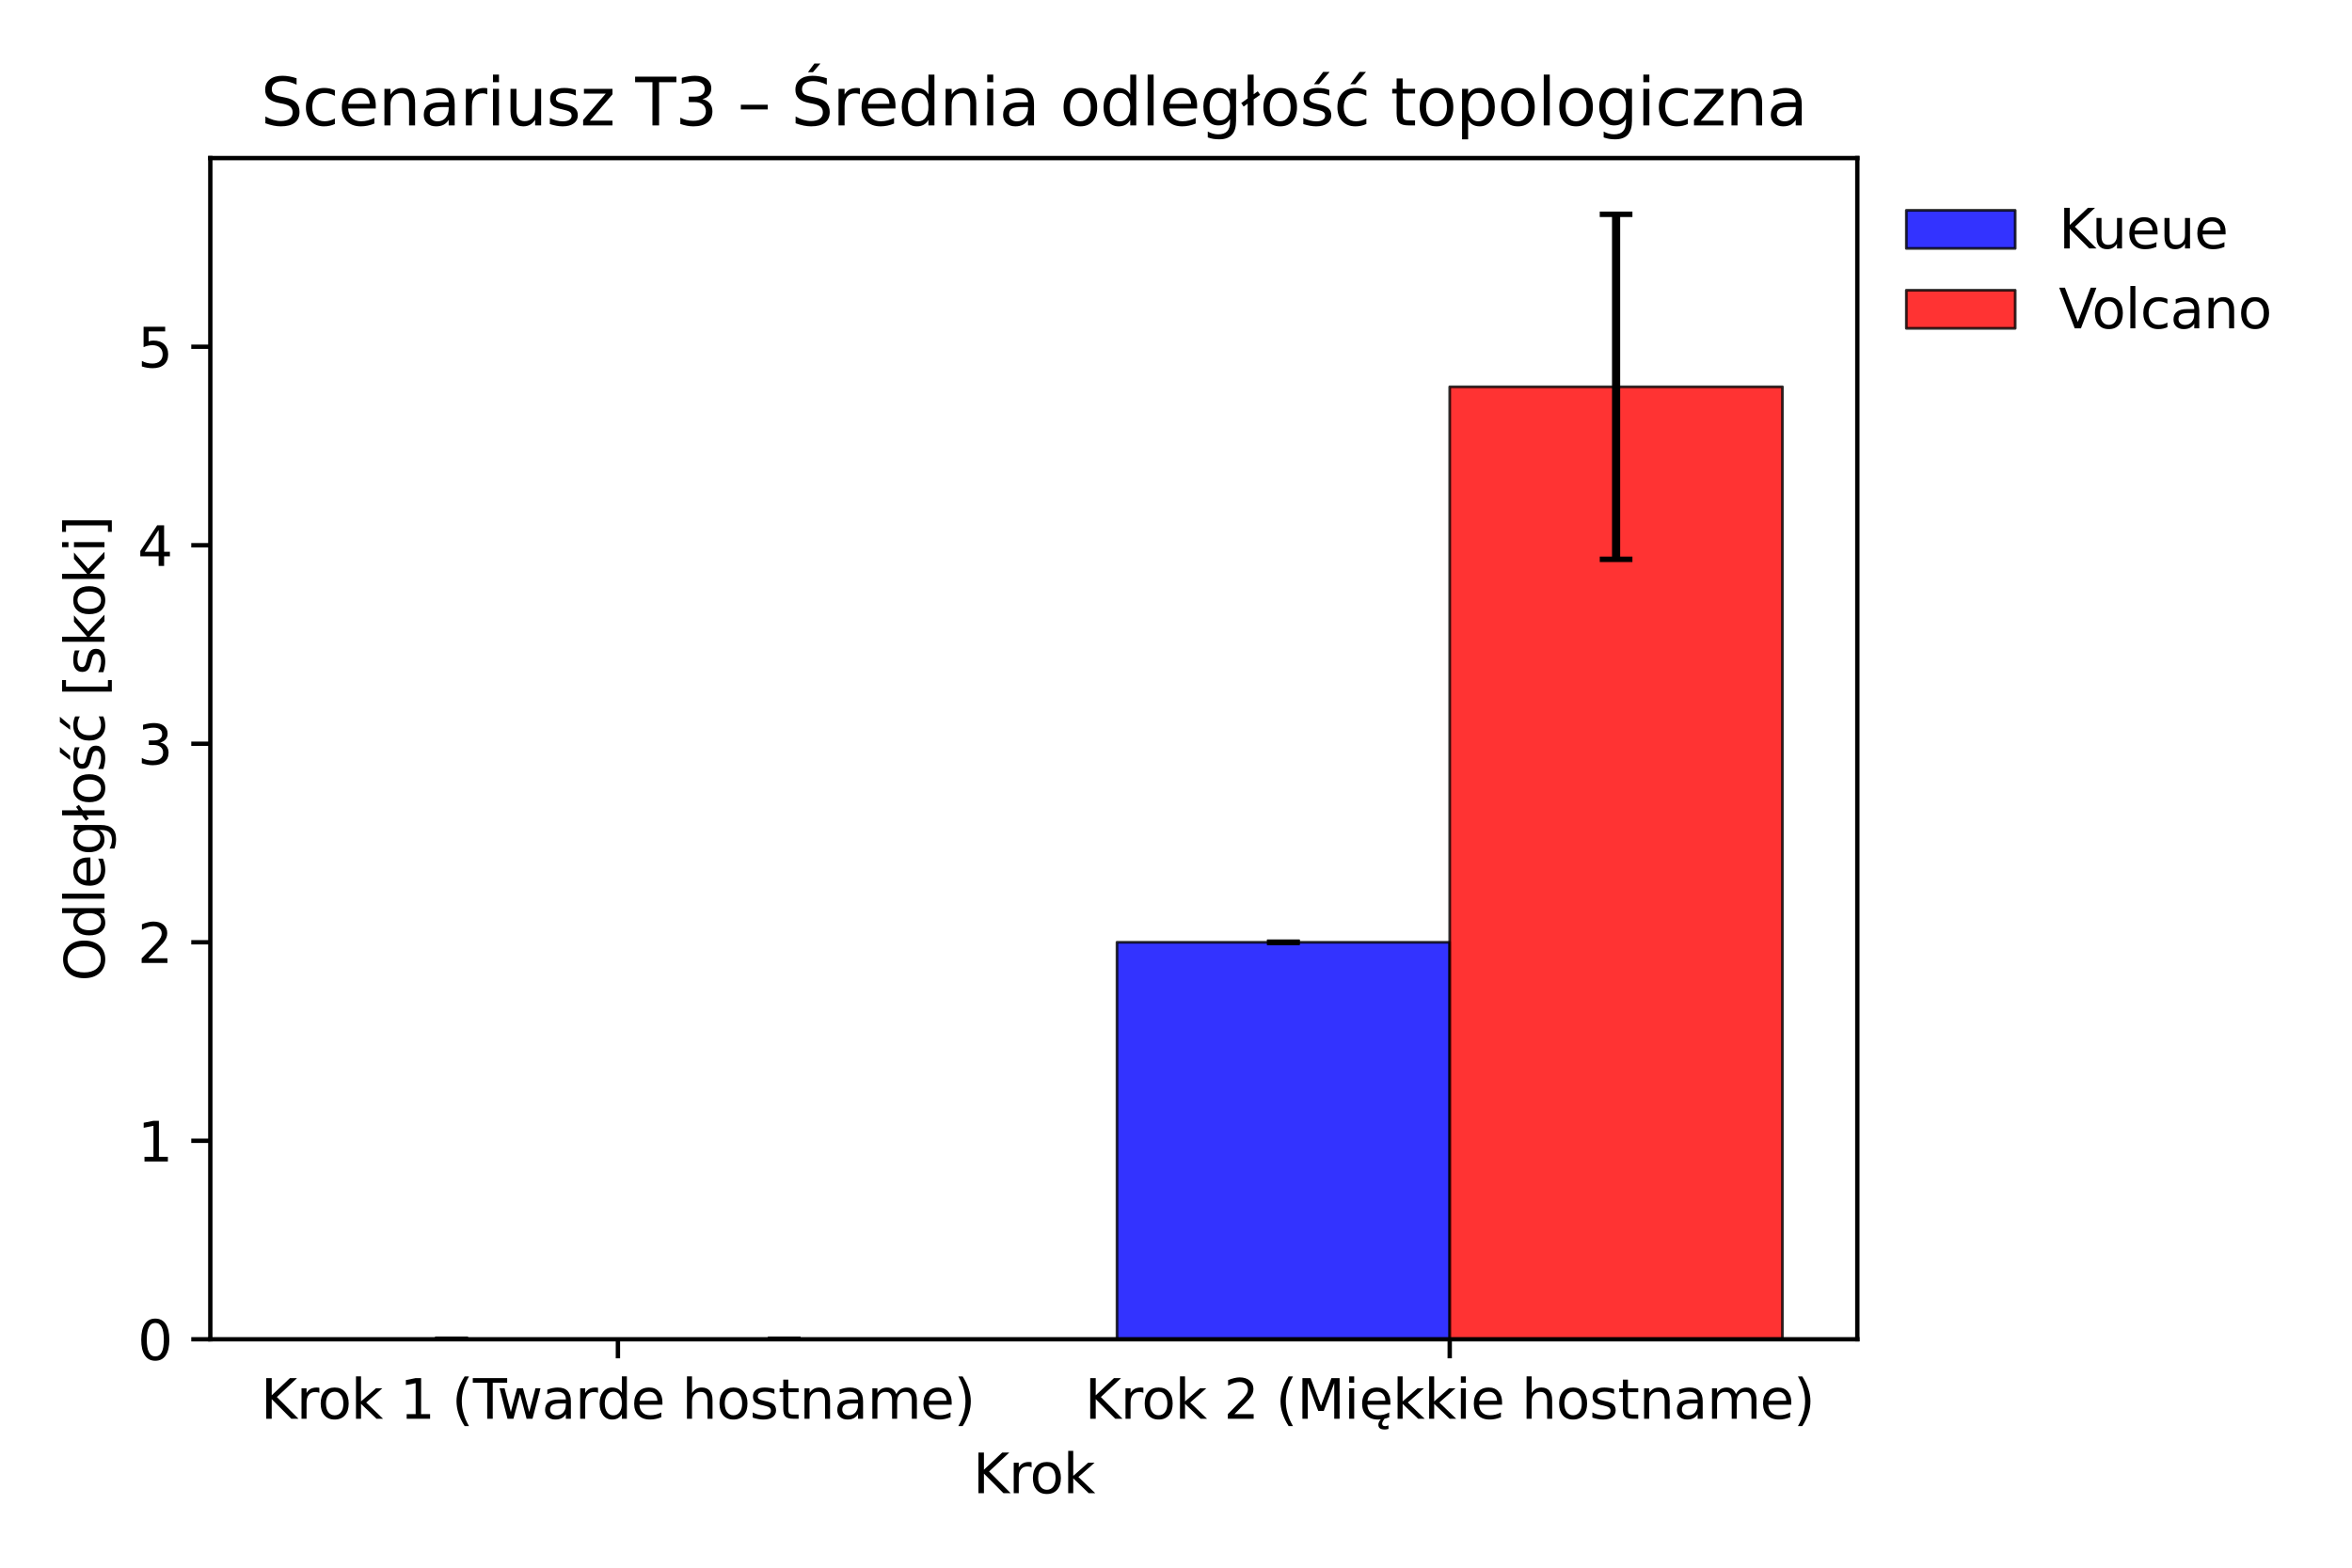 <?xml version="1.0" encoding="utf-8" standalone="no"?>
<!DOCTYPE svg PUBLIC "-//W3C//DTD SVG 1.1//EN"
  "http://www.w3.org/Graphics/SVG/1.1/DTD/svg11.dtd">
<svg xmlns:xlink="http://www.w3.org/1999/xlink" width="432pt" height="288pt" viewBox="0 0 432 288" xmlns="http://www.w3.org/2000/svg" version="1.1">
 <defs>
  <style type="text/css">*{stroke-linejoin: round; stroke-linecap: butt}</style>
 </defs>
 <g id="figure_1">
  <g id="patch_1">
   <path d="M 0 288 
L 432 288 
L 432 0 
L 0 0 
z
" style="fill: #ffffff"/>
  </g>
  <g id="axes_1">
   <g id="patch_2">
    <path d="M 38.63 246.04 
L 341.14 246.04 
L 341.14 29.04 
L 38.63 29.04 
z
" style="fill: #ffffff"/>
   </g>
   <g id="patch_3">
    <path d="M 52.38 246.04 
L 113.494 246.04 
L 113.494 246.04 
L 52.38 246.04 
z
" clip-path="url(#p9c3e408f14)" style="fill: #0000ff; opacity: 0.8; stroke: #000000; stroke-width: 0.5; stroke-linejoin: miter"/>
   </g>
   <g id="patch_4">
    <path d="M 205.163 246.04 
L 266.276 246.04 
L 266.276 173.103 
L 205.163 173.103 
z
" clip-path="url(#p9c3e408f14)" style="fill: #0000ff; opacity: 0.8; stroke: #000000; stroke-width: 0.5; stroke-linejoin: miter"/>
   </g>
   <g id="patch_5">
    <path d="M 113.494 246.04 
L 174.607 246.04 
L 174.607 246.04 
L 113.494 246.04 
z
" clip-path="url(#p9c3e408f14)" style="fill: #ff0000; opacity: 0.8; stroke: #000000; stroke-width: 0.5; stroke-linejoin: miter"/>
   </g>
   <g id="patch_6">
    <path d="M 266.276 246.04 
L 327.39 246.04 
L 327.39 71.064 
L 266.276 71.064 
z
" clip-path="url(#p9c3e408f14)" style="fill: #ff0000; opacity: 0.8; stroke: #000000; stroke-width: 0.5; stroke-linejoin: miter"/>
   </g>
   <g id="matplotlib.axis_1">
    <g id="xtick_1">
     <g id="line2d_1">
      <defs>
       <path id="m2f4b1c90ae" d="M 0 0 
L 0 3.5 
" style="stroke: #000000; stroke-width: 0.8"/>
      </defs>
      <g>
       <use xlink:href="#m2f4b1c90ae" x="113.494" y="246.04" style="stroke: #000000; stroke-width: 0.8"/>
      </g>
     </g>
     <g id="text_1">
      <!-- Krok 1 (Twarde hostname) -->
      <g transform="translate(47.894 260.638) scale(0.1 -0.1)">
       <defs>
        <path id="DejaVuSans-4b" d="M 628 4666 
L 1259 4666 
L 1259 2694 
L 3353 4666 
L 4166 4666 
L 1850 2491 
L 4331 0 
L 3500 0 
L 1259 2247 
L 1259 0 
L 628 0 
L 628 4666 
z
" transform="scale(0.016)"/>
        <path id="DejaVuSans-72" d="M 2631 2963 
Q 2534 3019 2420 3045 
Q 2306 3072 2169 3072 
Q 1681 3072 1420 2755 
Q 1159 2438 1159 1844 
L 1159 0 
L 581 0 
L 581 3500 
L 1159 3500 
L 1159 2956 
Q 1341 3275 1631 3429 
Q 1922 3584 2338 3584 
Q 2397 3584 2469 3576 
Q 2541 3569 2628 3553 
L 2631 2963 
z
" transform="scale(0.016)"/>
        <path id="DejaVuSans-6f" d="M 1959 3097 
Q 1497 3097 1228 2736 
Q 959 2375 959 1747 
Q 959 1119 1226 758 
Q 1494 397 1959 397 
Q 2419 397 2687 759 
Q 2956 1122 2956 1747 
Q 2956 2369 2687 2733 
Q 2419 3097 1959 3097 
z
M 1959 3584 
Q 2709 3584 3137 3096 
Q 3566 2609 3566 1747 
Q 3566 888 3137 398 
Q 2709 -91 1959 -91 
Q 1206 -91 779 398 
Q 353 888 353 1747 
Q 353 2609 779 3096 
Q 1206 3584 1959 3584 
z
" transform="scale(0.016)"/>
        <path id="DejaVuSans-6b" d="M 581 4863 
L 1159 4863 
L 1159 1991 
L 2875 3500 
L 3609 3500 
L 1753 1863 
L 3688 0 
L 2938 0 
L 1159 1709 
L 1159 0 
L 581 0 
L 581 4863 
z
" transform="scale(0.016)"/>
        <path id="DejaVuSans-20" transform="scale(0.016)"/>
        <path id="DejaVuSans-31" d="M 794 531 
L 1825 531 
L 1825 4091 
L 703 3866 
L 703 4441 
L 1819 4666 
L 2450 4666 
L 2450 531 
L 3481 531 
L 3481 0 
L 794 0 
L 794 531 
z
" transform="scale(0.016)"/>
        <path id="DejaVuSans-28" d="M 1984 4856 
Q 1566 4138 1362 3434 
Q 1159 2731 1159 2009 
Q 1159 1288 1364 580 
Q 1569 -128 1984 -844 
L 1484 -844 
Q 1016 -109 783 600 
Q 550 1309 550 2009 
Q 550 2706 781 3412 
Q 1013 4119 1484 4856 
L 1984 4856 
z
" transform="scale(0.016)"/>
        <path id="DejaVuSans-54" d="M -19 4666 
L 3928 4666 
L 3928 4134 
L 2272 4134 
L 2272 0 
L 1638 0 
L 1638 4134 
L -19 4134 
L -19 4666 
z
" transform="scale(0.016)"/>
        <path id="DejaVuSans-77" d="M 269 3500 
L 844 3500 
L 1563 769 
L 2278 3500 
L 2956 3500 
L 3675 769 
L 4391 3500 
L 4966 3500 
L 4050 0 
L 3372 0 
L 2619 2869 
L 1863 0 
L 1184 0 
L 269 3500 
z
" transform="scale(0.016)"/>
        <path id="DejaVuSans-61" d="M 2194 1759 
Q 1497 1759 1228 1600 
Q 959 1441 959 1056 
Q 959 750 1161 570 
Q 1363 391 1709 391 
Q 2188 391 2477 730 
Q 2766 1069 2766 1631 
L 2766 1759 
L 2194 1759 
z
M 3341 1997 
L 3341 0 
L 2766 0 
L 2766 531 
Q 2569 213 2275 61 
Q 1981 -91 1556 -91 
Q 1019 -91 701 211 
Q 384 513 384 1019 
Q 384 1609 779 1909 
Q 1175 2209 1959 2209 
L 2766 2209 
L 2766 2266 
Q 2766 2663 2505 2880 
Q 2244 3097 1772 3097 
Q 1472 3097 1187 3025 
Q 903 2953 641 2809 
L 641 3341 
Q 956 3463 1253 3523 
Q 1550 3584 1831 3584 
Q 2591 3584 2966 3190 
Q 3341 2797 3341 1997 
z
" transform="scale(0.016)"/>
        <path id="DejaVuSans-64" d="M 2906 2969 
L 2906 4863 
L 3481 4863 
L 3481 0 
L 2906 0 
L 2906 525 
Q 2725 213 2448 61 
Q 2172 -91 1784 -91 
Q 1150 -91 751 415 
Q 353 922 353 1747 
Q 353 2572 751 3078 
Q 1150 3584 1784 3584 
Q 2172 3584 2448 3432 
Q 2725 3281 2906 2969 
z
M 947 1747 
Q 947 1113 1208 752 
Q 1469 391 1925 391 
Q 2381 391 2643 752 
Q 2906 1113 2906 1747 
Q 2906 2381 2643 2742 
Q 2381 3103 1925 3103 
Q 1469 3103 1208 2742 
Q 947 2381 947 1747 
z
" transform="scale(0.016)"/>
        <path id="DejaVuSans-65" d="M 3597 1894 
L 3597 1613 
L 953 1613 
Q 991 1019 1311 708 
Q 1631 397 2203 397 
Q 2534 397 2845 478 
Q 3156 559 3463 722 
L 3463 178 
Q 3153 47 2828 -22 
Q 2503 -91 2169 -91 
Q 1331 -91 842 396 
Q 353 884 353 1716 
Q 353 2575 817 3079 
Q 1281 3584 2069 3584 
Q 2775 3584 3186 3129 
Q 3597 2675 3597 1894 
z
M 3022 2063 
Q 3016 2534 2758 2815 
Q 2500 3097 2075 3097 
Q 1594 3097 1305 2825 
Q 1016 2553 972 2059 
L 3022 2063 
z
" transform="scale(0.016)"/>
        <path id="DejaVuSans-68" d="M 3513 2113 
L 3513 0 
L 2938 0 
L 2938 2094 
Q 2938 2591 2744 2837 
Q 2550 3084 2163 3084 
Q 1697 3084 1428 2787 
Q 1159 2491 1159 1978 
L 1159 0 
L 581 0 
L 581 4863 
L 1159 4863 
L 1159 2956 
Q 1366 3272 1645 3428 
Q 1925 3584 2291 3584 
Q 2894 3584 3203 3211 
Q 3513 2838 3513 2113 
z
" transform="scale(0.016)"/>
        <path id="DejaVuSans-73" d="M 2834 3397 
L 2834 2853 
Q 2591 2978 2328 3040 
Q 2066 3103 1784 3103 
Q 1356 3103 1142 2972 
Q 928 2841 928 2578 
Q 928 2378 1081 2264 
Q 1234 2150 1697 2047 
L 1894 2003 
Q 2506 1872 2764 1633 
Q 3022 1394 3022 966 
Q 3022 478 2636 193 
Q 2250 -91 1575 -91 
Q 1294 -91 989 -36 
Q 684 19 347 128 
L 347 722 
Q 666 556 975 473 
Q 1284 391 1588 391 
Q 1994 391 2212 530 
Q 2431 669 2431 922 
Q 2431 1156 2273 1281 
Q 2116 1406 1581 1522 
L 1381 1569 
Q 847 1681 609 1914 
Q 372 2147 372 2553 
Q 372 3047 722 3315 
Q 1072 3584 1716 3584 
Q 2034 3584 2315 3537 
Q 2597 3491 2834 3397 
z
" transform="scale(0.016)"/>
        <path id="DejaVuSans-74" d="M 1172 4494 
L 1172 3500 
L 2356 3500 
L 2356 3053 
L 1172 3053 
L 1172 1153 
Q 1172 725 1289 603 
Q 1406 481 1766 481 
L 2356 481 
L 2356 0 
L 1766 0 
Q 1100 0 847 248 
Q 594 497 594 1153 
L 594 3053 
L 172 3053 
L 172 3500 
L 594 3500 
L 594 4494 
L 1172 4494 
z
" transform="scale(0.016)"/>
        <path id="DejaVuSans-6e" d="M 3513 2113 
L 3513 0 
L 2938 0 
L 2938 2094 
Q 2938 2591 2744 2837 
Q 2550 3084 2163 3084 
Q 1697 3084 1428 2787 
Q 1159 2491 1159 1978 
L 1159 0 
L 581 0 
L 581 3500 
L 1159 3500 
L 1159 2956 
Q 1366 3272 1645 3428 
Q 1925 3584 2291 3584 
Q 2894 3584 3203 3211 
Q 3513 2838 3513 2113 
z
" transform="scale(0.016)"/>
        <path id="DejaVuSans-6d" d="M 3328 2828 
Q 3544 3216 3844 3400 
Q 4144 3584 4550 3584 
Q 5097 3584 5394 3201 
Q 5691 2819 5691 2113 
L 5691 0 
L 5113 0 
L 5113 2094 
Q 5113 2597 4934 2840 
Q 4756 3084 4391 3084 
Q 3944 3084 3684 2787 
Q 3425 2491 3425 1978 
L 3425 0 
L 2847 0 
L 2847 2094 
Q 2847 2600 2669 2842 
Q 2491 3084 2119 3084 
Q 1678 3084 1418 2786 
Q 1159 2488 1159 1978 
L 1159 0 
L 581 0 
L 581 3500 
L 1159 3500 
L 1159 2956 
Q 1356 3278 1631 3431 
Q 1906 3584 2284 3584 
Q 2666 3584 2933 3390 
Q 3200 3197 3328 2828 
z
" transform="scale(0.016)"/>
        <path id="DejaVuSans-29" d="M 513 4856 
L 1013 4856 
Q 1481 4119 1714 3412 
Q 1947 2706 1947 2009 
Q 1947 1309 1714 600 
Q 1481 -109 1013 -844 
L 513 -844 
Q 928 -128 1133 580 
Q 1338 1288 1338 2009 
Q 1338 2731 1133 3434 
Q 928 4138 513 4856 
z
" transform="scale(0.016)"/>
       </defs>
       <use xlink:href="#DejaVuSans-4b"/>
       <use xlink:href="#DejaVuSans-72" transform="translate(65.576 0)"/>
       <use xlink:href="#DejaVuSans-6f" transform="translate(104.439 0)"/>
       <use xlink:href="#DejaVuSans-6b" transform="translate(165.621 0)"/>
       <use xlink:href="#DejaVuSans-20" transform="translate(223.531 0)"/>
       <use xlink:href="#DejaVuSans-31" transform="translate(255.318 0)"/>
       <use xlink:href="#DejaVuSans-20" transform="translate(318.941 0)"/>
       <use xlink:href="#DejaVuSans-28" transform="translate(350.729 0)"/>
       <use xlink:href="#DejaVuSans-54" transform="translate(389.742 0)"/>
       <use xlink:href="#DejaVuSans-77" transform="translate(434.326 0)"/>
       <use xlink:href="#DejaVuSans-61" transform="translate(516.113 0)"/>
       <use xlink:href="#DejaVuSans-72" transform="translate(577.393 0)"/>
       <use xlink:href="#DejaVuSans-64" transform="translate(616.756 0)"/>
       <use xlink:href="#DejaVuSans-65" transform="translate(680.232 0)"/>
       <use xlink:href="#DejaVuSans-20" transform="translate(741.756 0)"/>
       <use xlink:href="#DejaVuSans-68" transform="translate(773.543 0)"/>
       <use xlink:href="#DejaVuSans-6f" transform="translate(836.922 0)"/>
       <use xlink:href="#DejaVuSans-73" transform="translate(898.104 0)"/>
       <use xlink:href="#DejaVuSans-74" transform="translate(950.203 0)"/>
       <use xlink:href="#DejaVuSans-6e" transform="translate(989.412 0)"/>
       <use xlink:href="#DejaVuSans-61" transform="translate(1052.791 0)"/>
       <use xlink:href="#DejaVuSans-6d" transform="translate(1114.07 0)"/>
       <use xlink:href="#DejaVuSans-65" transform="translate(1211.482 0)"/>
       <use xlink:href="#DejaVuSans-29" transform="translate(1273.006 0)"/>
      </g>
     </g>
    </g>
    <g id="xtick_2">
     <g id="line2d_2">
      <g>
       <use xlink:href="#m2f4b1c90ae" x="266.276" y="246.04" style="stroke: #000000; stroke-width: 0.8"/>
      </g>
     </g>
     <g id="text_2">
      <!-- Krok 2 (Miękkie hostname) -->
      <g transform="translate(199.241 260.638) scale(0.1 -0.1)">
       <defs>
        <path id="DejaVuSans-32" d="M 1228 531 
L 3431 531 
L 3431 0 
L 469 0 
L 469 531 
Q 828 903 1448 1529 
Q 2069 2156 2228 2338 
Q 2531 2678 2651 2914 
Q 2772 3150 2772 3378 
Q 2772 3750 2511 3984 
Q 2250 4219 1831 4219 
Q 1534 4219 1204 4116 
Q 875 4013 500 3803 
L 500 4441 
Q 881 4594 1212 4672 
Q 1544 4750 1819 4750 
Q 2544 4750 2975 4387 
Q 3406 4025 3406 3419 
Q 3406 3131 3298 2873 
Q 3191 2616 2906 2266 
Q 2828 2175 2409 1742 
Q 1991 1309 1228 531 
z
" transform="scale(0.016)"/>
        <path id="DejaVuSans-4d" d="M 628 4666 
L 1569 4666 
L 2759 1491 
L 3956 4666 
L 4897 4666 
L 4897 0 
L 4281 0 
L 4281 4097 
L 3078 897 
L 2444 897 
L 1241 4097 
L 1241 0 
L 628 0 
L 628 4666 
z
" transform="scale(0.016)"/>
        <path id="DejaVuSans-69" d="M 603 3500 
L 1178 3500 
L 1178 0 
L 603 0 
L 603 3500 
z
M 603 4863 
L 1178 4863 
L 1178 4134 
L 603 4134 
L 603 4863 
z
" transform="scale(0.016)"/>
        <path id="DejaVuSans-119" d="M 3597 1894 
L 3597 1613 
L 953 1613 
Q 991 1019 1311 708 
Q 1631 397 2203 397 
Q 2534 397 2845 478 
Q 3156 559 3463 722 
L 3463 178 
Q 3153 47 2828 -22 
Q 2503 -91 2169 -91 
Q 1331 -91 842 396 
Q 353 884 353 1716 
Q 353 2575 817 3079 
Q 1281 3584 2069 3584 
Q 2775 3584 3186 3129 
Q 3597 2675 3597 1894 
z
M 3022 2063 
Q 3016 2534 2758 2815 
Q 2500 3097 2075 3097 
Q 1594 3097 1305 2825 
Q 1016 2553 972 2059 
L 3022 2063 
z
M 2551 0 
L 2923 0 
Q 2782 -191 2715 -328 
Q 2648 -466 2648 -563 
Q 2648 -706 2734 -778 
Q 2820 -850 2989 -850 
Q 3089 -850 3185 -826 
Q 3282 -803 3379 -756 
L 3379 -1172 
Q 3260 -1203 3154 -1218 
Q 3048 -1234 2954 -1234 
Q 2573 -1234 2393 -1098 
Q 2214 -963 2214 -672 
Q 2214 -522 2296 -358 
Q 2379 -194 2551 0 
z
" transform="scale(0.016)"/>
       </defs>
       <use xlink:href="#DejaVuSans-4b"/>
       <use xlink:href="#DejaVuSans-72" transform="translate(65.576 0)"/>
       <use xlink:href="#DejaVuSans-6f" transform="translate(104.439 0)"/>
       <use xlink:href="#DejaVuSans-6b" transform="translate(165.621 0)"/>
       <use xlink:href="#DejaVuSans-20" transform="translate(223.531 0)"/>
       <use xlink:href="#DejaVuSans-32" transform="translate(255.318 0)"/>
       <use xlink:href="#DejaVuSans-20" transform="translate(318.941 0)"/>
       <use xlink:href="#DejaVuSans-28" transform="translate(350.729 0)"/>
       <use xlink:href="#DejaVuSans-4d" transform="translate(389.742 0)"/>
       <use xlink:href="#DejaVuSans-69" transform="translate(476.021 0)"/>
       <use xlink:href="#DejaVuSans-119" transform="translate(503.805 0)"/>
       <use xlink:href="#DejaVuSans-6b" transform="translate(565.328 0)"/>
       <use xlink:href="#DejaVuSans-6b" transform="translate(623.238 0)"/>
       <use xlink:href="#DejaVuSans-69" transform="translate(681.148 0)"/>
       <use xlink:href="#DejaVuSans-65" transform="translate(708.932 0)"/>
       <use xlink:href="#DejaVuSans-20" transform="translate(770.455 0)"/>
       <use xlink:href="#DejaVuSans-68" transform="translate(802.242 0)"/>
       <use xlink:href="#DejaVuSans-6f" transform="translate(865.621 0)"/>
       <use xlink:href="#DejaVuSans-73" transform="translate(926.803 0)"/>
       <use xlink:href="#DejaVuSans-74" transform="translate(978.902 0)"/>
       <use xlink:href="#DejaVuSans-6e" transform="translate(1018.111 0)"/>
       <use xlink:href="#DejaVuSans-61" transform="translate(1081.49 0)"/>
       <use xlink:href="#DejaVuSans-6d" transform="translate(1142.77 0)"/>
       <use xlink:href="#DejaVuSans-65" transform="translate(1240.182 0)"/>
       <use xlink:href="#DejaVuSans-29" transform="translate(1301.705 0)"/>
      </g>
     </g>
    </g>
    <g id="text_3">
     <!-- Krok -->
     <g transform="translate(178.708 274.317) scale(0.1 -0.1)">
      <use xlink:href="#DejaVuSans-4b"/>
      <use xlink:href="#DejaVuSans-72" transform="translate(65.576 0)"/>
      <use xlink:href="#DejaVuSans-6f" transform="translate(104.439 0)"/>
      <use xlink:href="#DejaVuSans-6b" transform="translate(165.621 0)"/>
     </g>
    </g>
   </g>
   <g id="matplotlib.axis_2">
    <g id="ytick_1">
     <g id="line2d_3">
      <defs>
       <path id="m0ea8b516ca" d="M 0 0 
L -3.5 0 
" style="stroke: #000000; stroke-width: 0.8"/>
      </defs>
      <g>
       <use xlink:href="#m0ea8b516ca" x="38.63" y="246.04" style="stroke: #000000; stroke-width: 0.8"/>
      </g>
     </g>
     <g id="text_4">
      <!-- 0 -->
      <g transform="translate(25.267 249.839) scale(0.1 -0.1)">
       <defs>
        <path id="DejaVuSans-30" d="M 2034 4250 
Q 1547 4250 1301 3770 
Q 1056 3291 1056 2328 
Q 1056 1369 1301 889 
Q 1547 409 2034 409 
Q 2525 409 2770 889 
Q 3016 1369 3016 2328 
Q 3016 3291 2770 3770 
Q 2525 4250 2034 4250 
z
M 2034 4750 
Q 2819 4750 3233 4129 
Q 3647 3509 3647 2328 
Q 3647 1150 3233 529 
Q 2819 -91 2034 -91 
Q 1250 -91 836 529 
Q 422 1150 422 2328 
Q 422 3509 836 4129 
Q 1250 4750 2034 4750 
z
" transform="scale(0.016)"/>
       </defs>
       <use xlink:href="#DejaVuSans-30"/>
      </g>
     </g>
    </g>
    <g id="ytick_2">
     <g id="line2d_4">
      <g>
       <use xlink:href="#m0ea8b516ca" x="38.63" y="209.571" style="stroke: #000000; stroke-width: 0.8"/>
      </g>
     </g>
     <g id="text_5">
      <!-- 1 -->
      <g transform="translate(25.267 213.371) scale(0.1 -0.1)">
       <use xlink:href="#DejaVuSans-31"/>
      </g>
     </g>
    </g>
    <g id="ytick_3">
     <g id="line2d_5">
      <g>
       <use xlink:href="#m0ea8b516ca" x="38.63" y="173.103" style="stroke: #000000; stroke-width: 0.8"/>
      </g>
     </g>
     <g id="text_6">
      <!-- 2 -->
      <g transform="translate(25.267 176.902) scale(0.1 -0.1)">
       <use xlink:href="#DejaVuSans-32"/>
      </g>
     </g>
    </g>
    <g id="ytick_4">
     <g id="line2d_6">
      <g>
       <use xlink:href="#m0ea8b516ca" x="38.63" y="136.634" style="stroke: #000000; stroke-width: 0.8"/>
      </g>
     </g>
     <g id="text_7">
      <!-- 3 -->
      <g transform="translate(25.267 140.433) scale(0.1 -0.1)">
       <defs>
        <path id="DejaVuSans-33" d="M 2597 2516 
Q 3050 2419 3304 2112 
Q 3559 1806 3559 1356 
Q 3559 666 3084 287 
Q 2609 -91 1734 -91 
Q 1441 -91 1130 -33 
Q 819 25 488 141 
L 488 750 
Q 750 597 1062 519 
Q 1375 441 1716 441 
Q 2309 441 2620 675 
Q 2931 909 2931 1356 
Q 2931 1769 2642 2001 
Q 2353 2234 1838 2234 
L 1294 2234 
L 1294 2753 
L 1863 2753 
Q 2328 2753 2575 2939 
Q 2822 3125 2822 3475 
Q 2822 3834 2567 4026 
Q 2313 4219 1838 4219 
Q 1578 4219 1281 4162 
Q 984 4106 628 3988 
L 628 4550 
Q 988 4650 1302 4700 
Q 1616 4750 1894 4750 
Q 2613 4750 3031 4423 
Q 3450 4097 3450 3541 
Q 3450 3153 3228 2886 
Q 3006 2619 2597 2516 
z
" transform="scale(0.016)"/>
       </defs>
       <use xlink:href="#DejaVuSans-33"/>
      </g>
     </g>
    </g>
    <g id="ytick_5">
     <g id="line2d_7">
      <g>
       <use xlink:href="#m0ea8b516ca" x="38.63" y="100.166" style="stroke: #000000; stroke-width: 0.8"/>
      </g>
     </g>
     <g id="text_8">
      <!-- 4 -->
      <g transform="translate(25.267 103.965) scale(0.1 -0.1)">
       <defs>
        <path id="DejaVuSans-34" d="M 2419 4116 
L 825 1625 
L 2419 1625 
L 2419 4116 
z
M 2253 4666 
L 3047 4666 
L 3047 1625 
L 3713 1625 
L 3713 1100 
L 3047 1100 
L 3047 0 
L 2419 0 
L 2419 1100 
L 313 1100 
L 313 1709 
L 2253 4666 
z
" transform="scale(0.016)"/>
       </defs>
       <use xlink:href="#DejaVuSans-34"/>
      </g>
     </g>
    </g>
    <g id="ytick_6">
     <g id="line2d_8">
      <g>
       <use xlink:href="#m0ea8b516ca" x="38.63" y="63.697" style="stroke: #000000; stroke-width: 0.8"/>
      </g>
     </g>
     <g id="text_9">
      <!-- 5 -->
      <g transform="translate(25.267 67.496) scale(0.1 -0.1)">
       <defs>
        <path id="DejaVuSans-35" d="M 691 4666 
L 3169 4666 
L 3169 4134 
L 1269 4134 
L 1269 2991 
Q 1406 3038 1543 3061 
Q 1681 3084 1819 3084 
Q 2600 3084 3056 2656 
Q 3513 2228 3513 1497 
Q 3513 744 3044 326 
Q 2575 -91 1722 -91 
Q 1428 -91 1123 -41 
Q 819 9 494 109 
L 494 744 
Q 775 591 1075 516 
Q 1375 441 1709 441 
Q 2250 441 2565 725 
Q 2881 1009 2881 1497 
Q 2881 1984 2565 2268 
Q 2250 2553 1709 2553 
Q 1456 2553 1204 2497 
Q 953 2441 691 2322 
L 691 4666 
z
" transform="scale(0.016)"/>
       </defs>
       <use xlink:href="#DejaVuSans-35"/>
      </g>
     </g>
    </g>
    <g id="text_10">
     <!-- Odległość [skoki] -->
     <g transform="translate(19.188 180.278) rotate(-90) scale(0.1 -0.1)">
      <defs>
       <path id="DejaVuSans-4f" d="M 2522 4238 
Q 1834 4238 1429 3725 
Q 1025 3213 1025 2328 
Q 1025 1447 1429 934 
Q 1834 422 2522 422 
Q 3209 422 3611 934 
Q 4013 1447 4013 2328 
Q 4013 3213 3611 3725 
Q 3209 4238 2522 4238 
z
M 2522 4750 
Q 3503 4750 4090 4092 
Q 4678 3434 4678 2328 
Q 4678 1225 4090 567 
Q 3503 -91 2522 -91 
Q 1538 -91 948 565 
Q 359 1222 359 2328 
Q 359 3434 948 4092 
Q 1538 4750 2522 4750 
z
" transform="scale(0.016)"/>
       <path id="DejaVuSans-6c" d="M 603 4863 
L 1178 4863 
L 1178 0 
L 603 0 
L 603 4863 
z
" transform="scale(0.016)"/>
       <path id="DejaVuSans-67" d="M 2906 1791 
Q 2906 2416 2648 2759 
Q 2391 3103 1925 3103 
Q 1463 3103 1205 2759 
Q 947 2416 947 1791 
Q 947 1169 1205 825 
Q 1463 481 1925 481 
Q 2391 481 2648 825 
Q 2906 1169 2906 1791 
z
M 3481 434 
Q 3481 -459 3084 -895 
Q 2688 -1331 1869 -1331 
Q 1566 -1331 1297 -1286 
Q 1028 -1241 775 -1147 
L 775 -588 
Q 1028 -725 1275 -790 
Q 1522 -856 1778 -856 
Q 2344 -856 2625 -561 
Q 2906 -266 2906 331 
L 2906 616 
Q 2728 306 2450 153 
Q 2172 0 1784 0 
Q 1141 0 747 490 
Q 353 981 353 1791 
Q 353 2603 747 3093 
Q 1141 3584 1784 3584 
Q 2172 3584 2450 3431 
Q 2728 3278 2906 2969 
L 2906 3500 
L 3481 3500 
L 3481 434 
z
" transform="scale(0.016)"/>
       <path id="DejaVuSans-142" d="M 622 4863 
L 1197 4863 
L 1197 2981 
L 1588 3263 
L 1825 2931 
L 1197 2491 
L 1197 0 
L 622 0 
L 622 2081 
L 238 1806 
L 6 2138 
L 622 2578 
L 622 4863 
z
" transform="scale(0.016)"/>
       <path id="DejaVuSans-15b" d="M 2242 5119 
L 2864 5119 
L 1846 3944 
L 1367 3944 
L 2242 5119 
z
M 2834 3397 
L 2834 2853 
Q 2591 2978 2328 3040 
Q 2066 3103 1784 3103 
Q 1356 3103 1142 2972 
Q 928 2841 928 2578 
Q 928 2378 1081 2264 
Q 1234 2150 1697 2047 
L 1894 2003 
Q 2506 1872 2764 1633 
Q 3022 1394 3022 966 
Q 3022 478 2636 193 
Q 2250 -91 1575 -91 
Q 1294 -91 989 -36 
Q 684 19 347 128 
L 347 722 
Q 666 556 975 473 
Q 1284 391 1588 391 
Q 1994 391 2212 530 
Q 2431 669 2431 922 
Q 2431 1156 2273 1281 
Q 2116 1406 1581 1522 
L 1381 1569 
Q 847 1681 609 1914 
Q 372 2147 372 2553 
Q 372 3047 722 3315 
Q 1072 3584 1716 3584 
Q 2034 3584 2315 3537 
Q 2597 3491 2834 3397 
z
" transform="scale(0.016)"/>
       <path id="DejaVuSans-107" d="M 3122 3366 
L 3122 2828 
Q 2878 2963 2633 3030 
Q 2388 3097 2138 3097 
Q 1578 3097 1268 2742 
Q 959 2388 959 1747 
Q 959 1106 1268 751 
Q 1578 397 2138 397 
Q 2388 397 2633 464 
Q 2878 531 3122 666 
L 3122 134 
Q 2881 22 2623 -34 
Q 2366 -91 2075 -91 
Q 1284 -91 818 406 
Q 353 903 353 1747 
Q 353 2603 823 3093 
Q 1294 3584 2113 3584 
Q 2378 3584 2631 3529 
Q 2884 3475 3122 3366 
z
M 2466 5119 
L 3088 5119 
L 2070 3944 
L 1591 3944 
L 2466 5119 
z
" transform="scale(0.016)"/>
       <path id="DejaVuSans-5b" d="M 550 4863 
L 1875 4863 
L 1875 4416 
L 1125 4416 
L 1125 -397 
L 1875 -397 
L 1875 -844 
L 550 -844 
L 550 4863 
z
" transform="scale(0.016)"/>
       <path id="DejaVuSans-5d" d="M 1947 4863 
L 1947 -844 
L 622 -844 
L 622 -397 
L 1369 -397 
L 1369 4416 
L 622 4416 
L 622 4863 
L 1947 4863 
z
" transform="scale(0.016)"/>
      </defs>
      <use xlink:href="#DejaVuSans-4f"/>
      <use xlink:href="#DejaVuSans-64" transform="translate(78.711 0)"/>
      <use xlink:href="#DejaVuSans-6c" transform="translate(142.188 0)"/>
      <use xlink:href="#DejaVuSans-65" transform="translate(169.971 0)"/>
      <use xlink:href="#DejaVuSans-67" transform="translate(231.494 0)"/>
      <use xlink:href="#DejaVuSans-142" transform="translate(294.971 0)"/>
      <use xlink:href="#DejaVuSans-6f" transform="translate(323.389 0)"/>
      <use xlink:href="#DejaVuSans-15b" transform="translate(384.57 0)"/>
      <use xlink:href="#DejaVuSans-107" transform="translate(436.67 0)"/>
      <use xlink:href="#DejaVuSans-20" transform="translate(491.65 0)"/>
      <use xlink:href="#DejaVuSans-5b" transform="translate(523.438 0)"/>
      <use xlink:href="#DejaVuSans-73" transform="translate(562.451 0)"/>
      <use xlink:href="#DejaVuSans-6b" transform="translate(614.551 0)"/>
      <use xlink:href="#DejaVuSans-6f" transform="translate(668.836 0)"/>
      <use xlink:href="#DejaVuSans-6b" transform="translate(730.018 0)"/>
      <use xlink:href="#DejaVuSans-69" transform="translate(787.928 0)"/>
      <use xlink:href="#DejaVuSans-5d" transform="translate(815.711 0)"/>
     </g>
    </g>
   </g>
   <g id="LineCollection_1">
    <path d="M 82.937 246.04 
L 82.937 246.04 
" clip-path="url(#p9c3e408f14)" style="fill: none; stroke: #000000; stroke-width: 1.5"/>
    <path d="M 235.72 173.103 
L 235.72 173.103 
" clip-path="url(#p9c3e408f14)" style="fill: none; stroke: #000000; stroke-width: 1.5"/>
   </g>
   <g id="line2d_9">
    <defs>
     <path id="m09931cc702" d="M 3 0 
L -3 -0 
" style="stroke: #000000"/>
    </defs>
    <g clip-path="url(#p9c3e408f14)">
     <use xlink:href="#m09931cc702" x="82.937" y="246.04" style="stroke: #000000"/>
     <use xlink:href="#m09931cc702" x="235.72" y="173.103" style="stroke: #000000"/>
    </g>
   </g>
   <g id="line2d_10">
    <g clip-path="url(#p9c3e408f14)">
     <use xlink:href="#m09931cc702" x="82.937" y="246.04" style="stroke: #000000"/>
     <use xlink:href="#m09931cc702" x="235.72" y="173.103" style="stroke: #000000"/>
    </g>
   </g>
   <g id="LineCollection_2">
    <path d="M 144.05 246.04 
L 144.05 246.04 
" clip-path="url(#p9c3e408f14)" style="fill: none; stroke: #000000; stroke-width: 1.5"/>
    <path d="M 296.833 102.754 
L 296.833 39.373 
" clip-path="url(#p9c3e408f14)" style="fill: none; stroke: #000000; stroke-width: 1.5"/>
   </g>
   <g id="line2d_11">
    <g clip-path="url(#p9c3e408f14)">
     <use xlink:href="#m09931cc702" x="144.05" y="246.04" style="stroke: #000000"/>
     <use xlink:href="#m09931cc702" x="296.833" y="102.754" style="stroke: #000000"/>
    </g>
   </g>
   <g id="line2d_12">
    <g clip-path="url(#p9c3e408f14)">
     <use xlink:href="#m09931cc702" x="144.05" y="246.04" style="stroke: #000000"/>
     <use xlink:href="#m09931cc702" x="296.833" y="39.373" style="stroke: #000000"/>
    </g>
   </g>
   <g id="patch_7">
    <path d="M 38.63 246.04 
L 38.63 29.04 
" style="fill: none; stroke: #000000; stroke-width: 0.8; stroke-linejoin: miter; stroke-linecap: square"/>
   </g>
   <g id="patch_8">
    <path d="M 341.14 246.04 
L 341.14 29.04 
" style="fill: none; stroke: #000000; stroke-width: 0.8; stroke-linejoin: miter; stroke-linecap: square"/>
   </g>
   <g id="patch_9">
    <path d="M 38.63 246.04 
L 341.14 246.04 
" style="fill: none; stroke: #000000; stroke-width: 0.8; stroke-linejoin: miter; stroke-linecap: square"/>
   </g>
   <g id="patch_10">
    <path d="M 38.63 29.04 
L 341.14 29.04 
" style="fill: none; stroke: #000000; stroke-width: 0.8; stroke-linejoin: miter; stroke-linecap: square"/>
   </g>
   <g id="text_11">
    <!-- Scenariusz T3 – Średnia odległość topologiczna -->
    <g transform="translate(47.896 23.04) scale(0.12 -0.12)">
     <defs>
      <path id="DejaVuSans-53" d="M 3425 4513 
L 3425 3897 
Q 3066 4069 2747 4153 
Q 2428 4238 2131 4238 
Q 1616 4238 1336 4038 
Q 1056 3838 1056 3469 
Q 1056 3159 1242 3001 
Q 1428 2844 1947 2747 
L 2328 2669 
Q 3034 2534 3370 2195 
Q 3706 1856 3706 1288 
Q 3706 609 3251 259 
Q 2797 -91 1919 -91 
Q 1588 -91 1214 -16 
Q 841 59 441 206 
L 441 856 
Q 825 641 1194 531 
Q 1563 422 1919 422 
Q 2459 422 2753 634 
Q 3047 847 3047 1241 
Q 3047 1584 2836 1778 
Q 2625 1972 2144 2069 
L 1759 2144 
Q 1053 2284 737 2584 
Q 422 2884 422 3419 
Q 422 4038 858 4394 
Q 1294 4750 2059 4750 
Q 2388 4750 2728 4690 
Q 3069 4631 3425 4513 
z
" transform="scale(0.016)"/>
      <path id="DejaVuSans-63" d="M 3122 3366 
L 3122 2828 
Q 2878 2963 2633 3030 
Q 2388 3097 2138 3097 
Q 1578 3097 1268 2742 
Q 959 2388 959 1747 
Q 959 1106 1268 751 
Q 1578 397 2138 397 
Q 2388 397 2633 464 
Q 2878 531 3122 666 
L 3122 134 
Q 2881 22 2623 -34 
Q 2366 -91 2075 -91 
Q 1284 -91 818 406 
Q 353 903 353 1747 
Q 353 2603 823 3093 
Q 1294 3584 2113 3584 
Q 2378 3584 2631 3529 
Q 2884 3475 3122 3366 
z
" transform="scale(0.016)"/>
      <path id="DejaVuSans-75" d="M 544 1381 
L 544 3500 
L 1119 3500 
L 1119 1403 
Q 1119 906 1312 657 
Q 1506 409 1894 409 
Q 2359 409 2629 706 
Q 2900 1003 2900 1516 
L 2900 3500 
L 3475 3500 
L 3475 0 
L 2900 0 
L 2900 538 
Q 2691 219 2414 64 
Q 2138 -91 1772 -91 
Q 1169 -91 856 284 
Q 544 659 544 1381 
z
M 1991 3584 
L 1991 3584 
z
" transform="scale(0.016)"/>
      <path id="DejaVuSans-7a" d="M 353 3500 
L 3084 3500 
L 3084 2975 
L 922 459 
L 3084 459 
L 3084 0 
L 275 0 
L 275 525 
L 2438 3041 
L 353 3041 
L 353 3500 
z
" transform="scale(0.016)"/>
      <path id="DejaVuSans-2013" d="M 313 1978 
L 2888 1978 
L 2888 1528 
L 313 1528 
L 313 1978 
z
" transform="scale(0.016)"/>
      <path id="DejaVuSans-15a" d="M 2236 5921 
L 2814 5921 
L 2102 5096 
L 1623 5096 
L 2236 5921 
z
M 3425 4513 
L 3425 3897 
Q 3066 4069 2747 4153 
Q 2428 4238 2131 4238 
Q 1616 4238 1336 4038 
Q 1056 3838 1056 3469 
Q 1056 3159 1242 3001 
Q 1428 2844 1947 2747 
L 2328 2669 
Q 3034 2534 3370 2195 
Q 3706 1856 3706 1288 
Q 3706 609 3251 259 
Q 2797 -91 1919 -91 
Q 1588 -91 1214 -16 
Q 841 59 441 206 
L 441 856 
Q 825 641 1194 531 
Q 1563 422 1919 422 
Q 2459 422 2753 634 
Q 3047 847 3047 1241 
Q 3047 1584 2836 1778 
Q 2625 1972 2144 2069 
L 1759 2144 
Q 1053 2284 737 2584 
Q 422 2884 422 3419 
Q 422 4038 858 4394 
Q 1294 4750 2059 4750 
Q 2388 4750 2728 4690 
Q 3069 4631 3425 4513 
z
" transform="scale(0.016)"/>
      <path id="DejaVuSans-70" d="M 1159 525 
L 1159 -1331 
L 581 -1331 
L 581 3500 
L 1159 3500 
L 1159 2969 
Q 1341 3281 1617 3432 
Q 1894 3584 2278 3584 
Q 2916 3584 3314 3078 
Q 3713 2572 3713 1747 
Q 3713 922 3314 415 
Q 2916 -91 2278 -91 
Q 1894 -91 1617 61 
Q 1341 213 1159 525 
z
M 3116 1747 
Q 3116 2381 2855 2742 
Q 2594 3103 2138 3103 
Q 1681 3103 1420 2742 
Q 1159 2381 1159 1747 
Q 1159 1113 1420 752 
Q 1681 391 2138 391 
Q 2594 391 2855 752 
Q 3116 1113 3116 1747 
z
" transform="scale(0.016)"/>
     </defs>
     <use xlink:href="#DejaVuSans-53"/>
     <use xlink:href="#DejaVuSans-63" transform="translate(63.477 0)"/>
     <use xlink:href="#DejaVuSans-65" transform="translate(118.457 0)"/>
     <use xlink:href="#DejaVuSans-6e" transform="translate(179.98 0)"/>
     <use xlink:href="#DejaVuSans-61" transform="translate(243.359 0)"/>
     <use xlink:href="#DejaVuSans-72" transform="translate(304.639 0)"/>
     <use xlink:href="#DejaVuSans-69" transform="translate(345.752 0)"/>
     <use xlink:href="#DejaVuSans-75" transform="translate(373.535 0)"/>
     <use xlink:href="#DejaVuSans-73" transform="translate(436.914 0)"/>
     <use xlink:href="#DejaVuSans-7a" transform="translate(489.014 0)"/>
     <use xlink:href="#DejaVuSans-20" transform="translate(541.504 0)"/>
     <use xlink:href="#DejaVuSans-54" transform="translate(573.291 0)"/>
     <use xlink:href="#DejaVuSans-33" transform="translate(634.375 0)"/>
     <use xlink:href="#DejaVuSans-20" transform="translate(697.998 0)"/>
     <use xlink:href="#DejaVuSans-2013" transform="translate(729.785 0)"/>
     <use xlink:href="#DejaVuSans-20" transform="translate(779.785 0)"/>
     <use xlink:href="#DejaVuSans-15a" transform="translate(811.572 0)"/>
     <use xlink:href="#DejaVuSans-72" transform="translate(875.049 0)"/>
     <use xlink:href="#DejaVuSans-65" transform="translate(913.912 0)"/>
     <use xlink:href="#DejaVuSans-64" transform="translate(975.436 0)"/>
     <use xlink:href="#DejaVuSans-6e" transform="translate(1038.912 0)"/>
     <use xlink:href="#DejaVuSans-69" transform="translate(1102.291 0)"/>
     <use xlink:href="#DejaVuSans-61" transform="translate(1130.074 0)"/>
     <use xlink:href="#DejaVuSans-20" transform="translate(1191.354 0)"/>
     <use xlink:href="#DejaVuSans-6f" transform="translate(1223.141 0)"/>
     <use xlink:href="#DejaVuSans-64" transform="translate(1284.322 0)"/>
     <use xlink:href="#DejaVuSans-6c" transform="translate(1347.799 0)"/>
     <use xlink:href="#DejaVuSans-65" transform="translate(1375.582 0)"/>
     <use xlink:href="#DejaVuSans-67" transform="translate(1437.105 0)"/>
     <use xlink:href="#DejaVuSans-142" transform="translate(1500.582 0)"/>
     <use xlink:href="#DejaVuSans-6f" transform="translate(1529 0)"/>
     <use xlink:href="#DejaVuSans-15b" transform="translate(1590.182 0)"/>
     <use xlink:href="#DejaVuSans-107" transform="translate(1642.281 0)"/>
     <use xlink:href="#DejaVuSans-20" transform="translate(1697.262 0)"/>
     <use xlink:href="#DejaVuSans-74" transform="translate(1729.049 0)"/>
     <use xlink:href="#DejaVuSans-6f" transform="translate(1768.258 0)"/>
     <use xlink:href="#DejaVuSans-70" transform="translate(1829.439 0)"/>
     <use xlink:href="#DejaVuSans-6f" transform="translate(1892.916 0)"/>
     <use xlink:href="#DejaVuSans-6c" transform="translate(1954.098 0)"/>
     <use xlink:href="#DejaVuSans-6f" transform="translate(1981.881 0)"/>
     <use xlink:href="#DejaVuSans-67" transform="translate(2043.062 0)"/>
     <use xlink:href="#DejaVuSans-69" transform="translate(2106.539 0)"/>
     <use xlink:href="#DejaVuSans-63" transform="translate(2134.322 0)"/>
     <use xlink:href="#DejaVuSans-7a" transform="translate(2189.303 0)"/>
     <use xlink:href="#DejaVuSans-6e" transform="translate(2241.793 0)"/>
     <use xlink:href="#DejaVuSans-61" transform="translate(2305.172 0)"/>
    </g>
   </g>
   <g id="legend_1">
    <g id="patch_11">
     <path d="M 350.14 45.638 
L 370.14 45.638 
L 370.14 38.638 
L 350.14 38.638 
z
" style="fill: #0000ff; opacity: 0.8; stroke: #000000; stroke-width: 0.5; stroke-linejoin: miter"/>
    </g>
    <g id="text_12">
     <!-- Kueue -->
     <g transform="translate(378.14 45.638) scale(0.1 -0.1)">
      <use xlink:href="#DejaVuSans-4b"/>
      <use xlink:href="#DejaVuSans-75" transform="translate(60.576 0)"/>
      <use xlink:href="#DejaVuSans-65" transform="translate(123.955 0)"/>
      <use xlink:href="#DejaVuSans-75" transform="translate(185.479 0)"/>
      <use xlink:href="#DejaVuSans-65" transform="translate(248.857 0)"/>
     </g>
    </g>
    <g id="patch_12">
     <path d="M 350.14 60.317 
L 370.14 60.317 
L 370.14 53.317 
L 350.14 53.317 
z
" style="fill: #ff0000; opacity: 0.8; stroke: #000000; stroke-width: 0.5; stroke-linejoin: miter"/>
    </g>
    <g id="text_13">
     <!-- Volcano -->
     <g transform="translate(378.14 60.317) scale(0.1 -0.1)">
      <defs>
       <path id="DejaVuSans-56" d="M 1831 0 
L 50 4666 
L 709 4666 
L 2188 738 
L 3669 4666 
L 4325 4666 
L 2547 0 
L 1831 0 
z
" transform="scale(0.016)"/>
      </defs>
      <use xlink:href="#DejaVuSans-56"/>
      <use xlink:href="#DejaVuSans-6f" transform="translate(60.658 0)"/>
      <use xlink:href="#DejaVuSans-6c" transform="translate(121.84 0)"/>
      <use xlink:href="#DejaVuSans-63" transform="translate(149.623 0)"/>
      <use xlink:href="#DejaVuSans-61" transform="translate(204.604 0)"/>
      <use xlink:href="#DejaVuSans-6e" transform="translate(265.883 0)"/>
      <use xlink:href="#DejaVuSans-6f" transform="translate(329.262 0)"/>
     </g>
    </g>
   </g>
  </g>
 </g>
 <defs>
  <clipPath id="p9c3e408f14">
   <rect x="38.63" y="29.04" width="302.51" height="217"/>
  </clipPath>
 </defs>
</svg>
